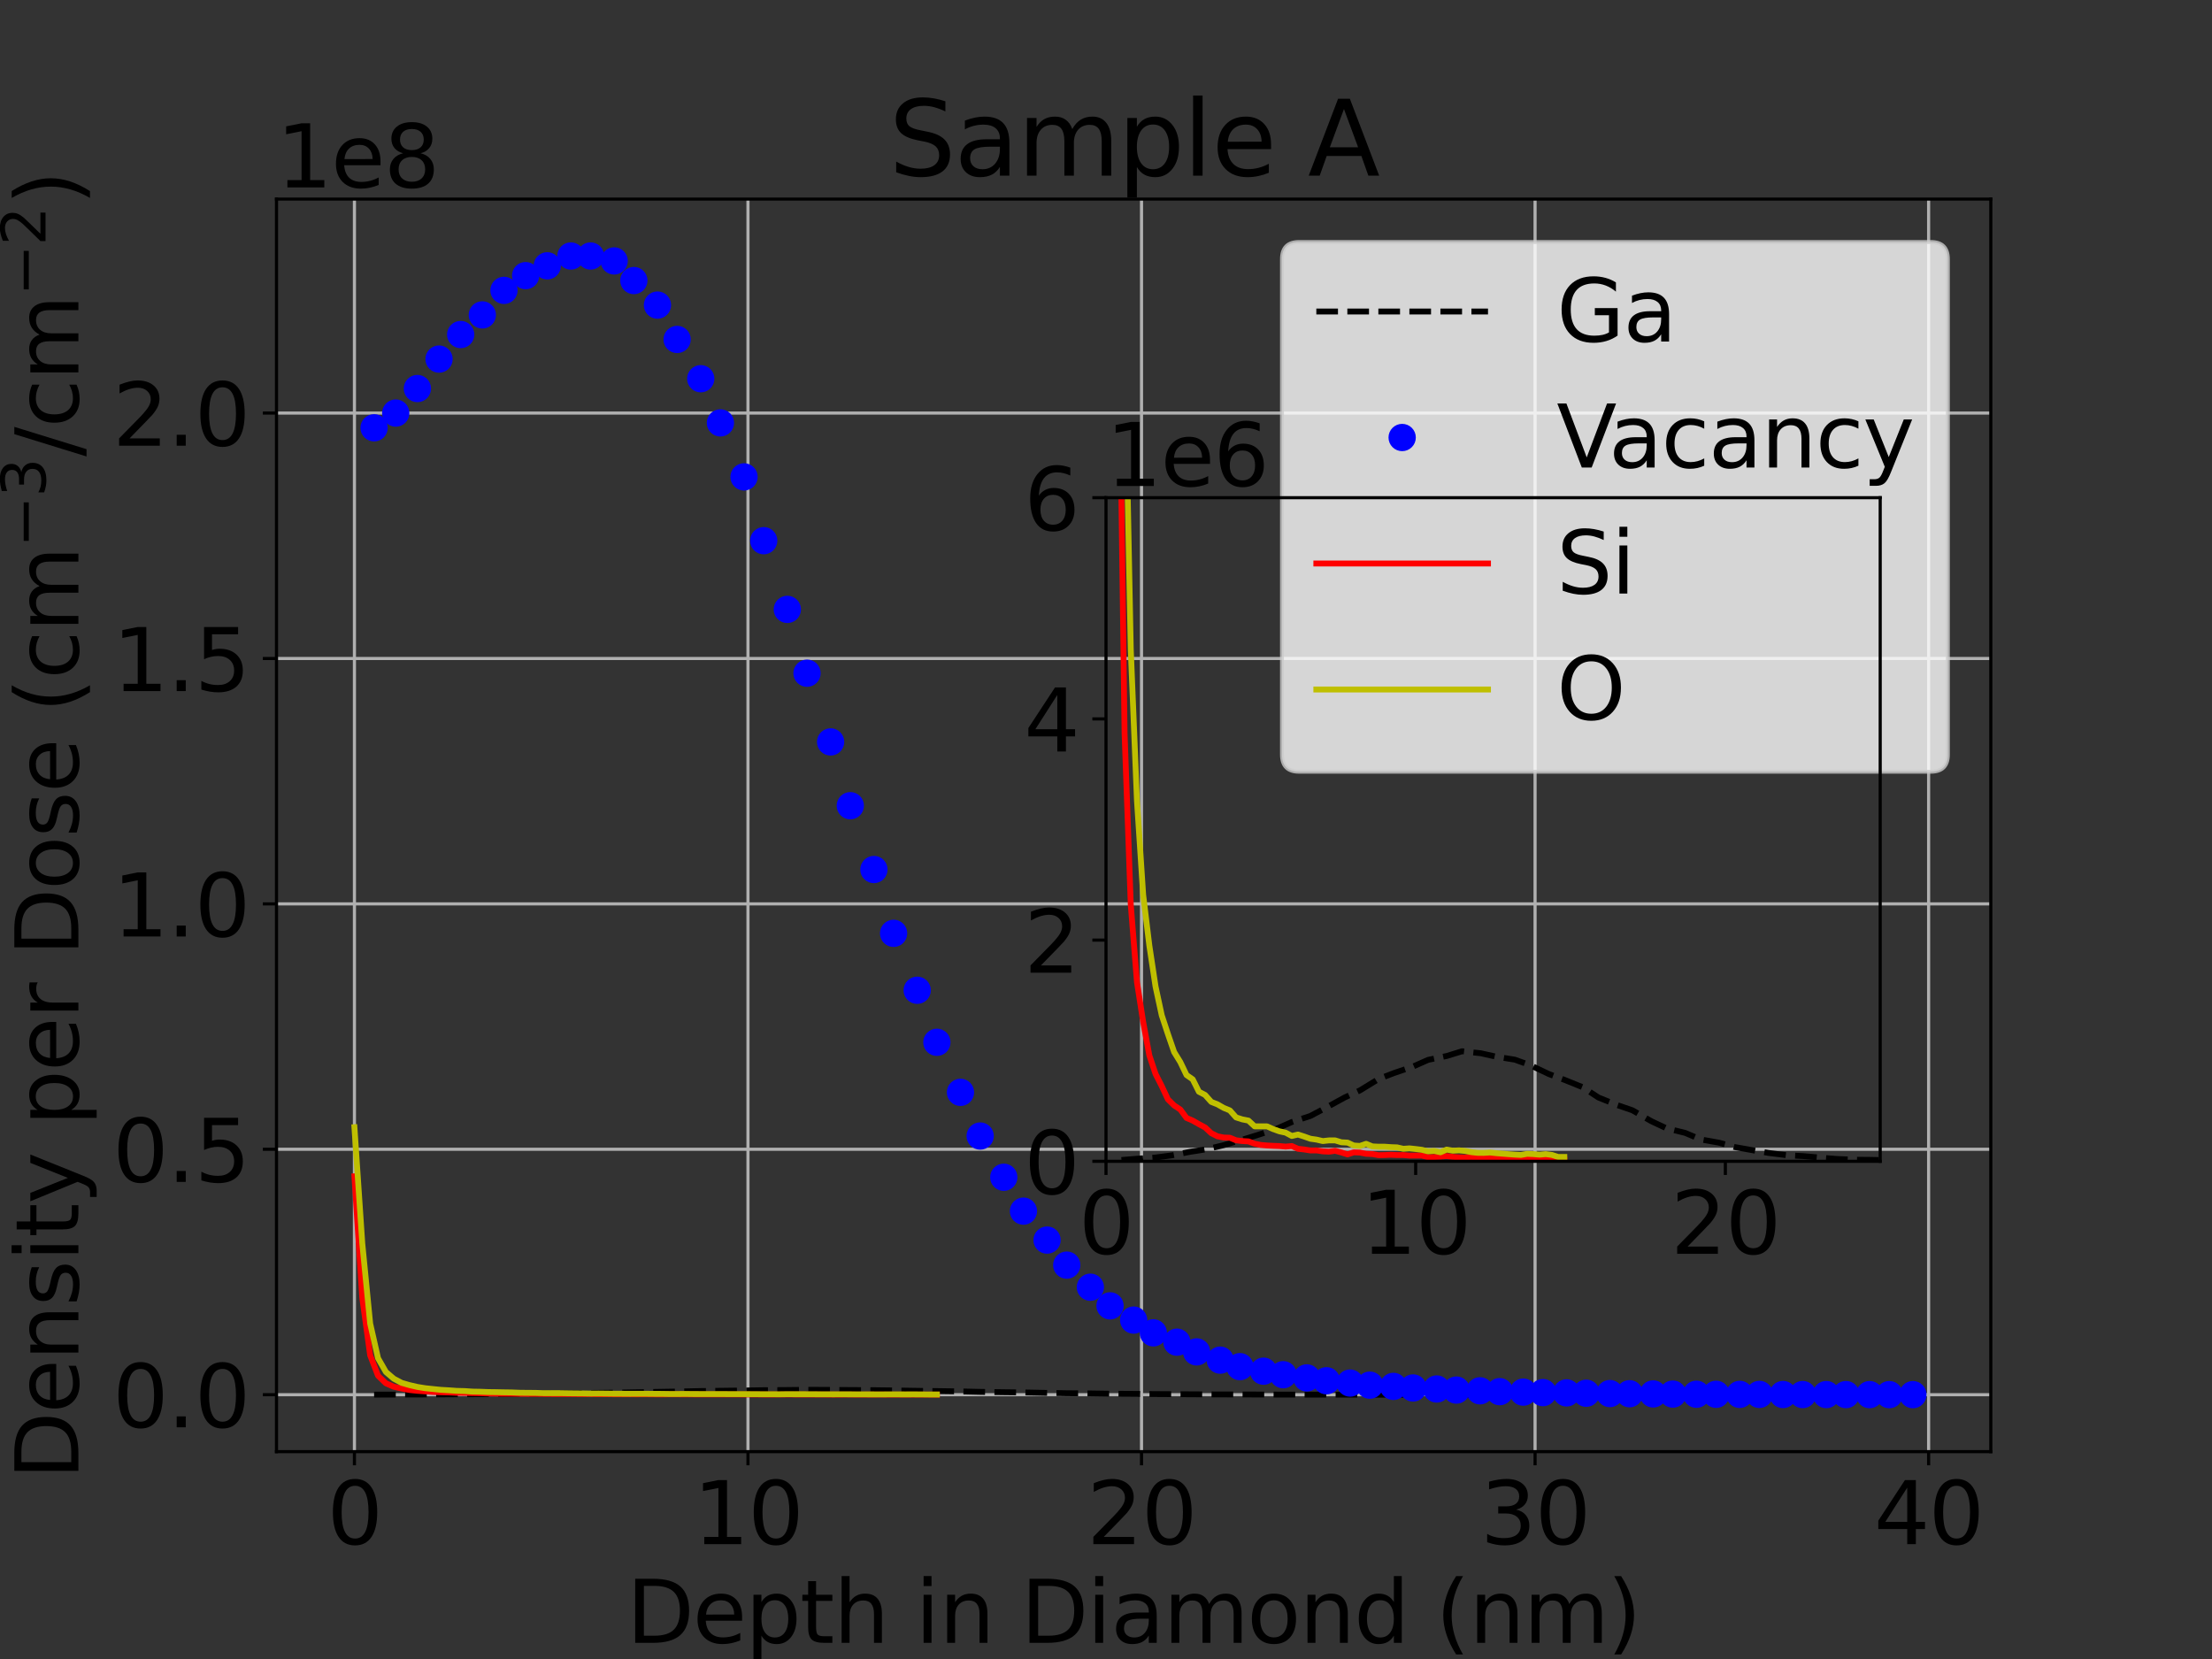<?xml version="1.0" encoding="utf-8" standalone="no"?>
<!DOCTYPE svg PUBLIC "-//W3C//DTD SVG 1.1//EN"
  "http://www.w3.org/Graphics/SVG/1.1/DTD/svg11.dtd">
<svg height="425.197pt" version="1.1" viewBox="0 0 566.929 425.197" width="566.929pt" xmlns="http://www.w3.org/2000/svg" xmlns:xlink="http://www.w3.org/1999/xlink">
 <rect x="0" y="0" width="566.929" height="425.197" fill="#333333" stroke="none"/>
 <defs>
  <style type="text/css">*{stroke-linecap:butt;stroke-linejoin:round;}</style>
 </defs>
 <g id="figure_1">
  <g id="patch_1">
   <path d="M 0 425.197 
L 566.929 425.197 
L 566.929 0 
L 0 0 
z
" style="fill:none;"/>
  </g>
  <g id="axes_1">
   <g id="patch_2">
    <path d="M 70.866 372.047 
L 510.236 372.047 
L 510.236 51.024 
L 70.866 51.024 
z
" style="fill:none;"/>
   </g>
   <g id="matplotlib.axis_1">
    <g id="xtick_1">
     <g id="line2d_1">
      <path clip-path="url(#pc0de8590c9)" d="M 90.838 372.047 
L 90.838 51.024 
" style="fill:none;stroke:#b0b0b0;stroke-linecap:square;stroke-width:0.8;"/>
     </g>
     <g id="line2d_2">
      <defs>
       <path d="M 0 0 
L 0 3.5 
" id="ma781318831" style="stroke:#000000;stroke-width:0.8;"/>
      </defs>
      <g>
       <use style="stroke:#000000;stroke-width:0.8;" x="90.838" xlink:href="#ma781318831" y="372.047"/>
      </g>
     </g>
     <g id="text_1">
      <!-- 0 -->
      <g transform="translate(83.839 395.764)scale(0.22 -0.22)">
       <defs>
        <path d="M 2034 4250 
Q 1547 4250 1301 3770 
Q 1056 3291 1056 2328 
Q 1056 1369 1301 889 
Q 1547 409 2034 409 
Q 2525 409 2770 889 
Q 3016 1369 3016 2328 
Q 3016 3291 2770 3770 
Q 2525 4250 2034 4250 
z
M 2034 4750 
Q 2819 4750 3233 4129 
Q 3647 3509 3647 2328 
Q 3647 1150 3233 529 
Q 2819 -91 2034 -91 
Q 1250 -91 836 529 
Q 422 1150 422 2328 
Q 422 3509 836 4129 
Q 1250 4750 2034 4750 
z
" id="DejaVuSans-30" transform="scale(0.016)"/>
       </defs>
       <use xlink:href="#DejaVuSans-30"/>
      </g>
     </g>
    </g>
    <g id="xtick_2">
     <g id="line2d_3">
      <path clip-path="url(#pc0de8590c9)" d="M 191.703 372.047 
L 191.703 51.024 
" style="fill:none;stroke:#b0b0b0;stroke-linecap:square;stroke-width:0.8;"/>
     </g>
     <g id="line2d_4">
      <g>
       <use style="stroke:#000000;stroke-width:0.8;" x="191.703" xlink:href="#ma781318831" y="372.047"/>
      </g>
     </g>
     <g id="text_2">
      <!-- 10 -->
      <g transform="translate(177.706 395.764)scale(0.22 -0.22)">
       <defs>
        <path d="M 794 531 
L 1825 531 
L 1825 4091 
L 703 3866 
L 703 4441 
L 1819 4666 
L 2450 4666 
L 2450 531 
L 3481 531 
L 3481 0 
L 794 0 
L 794 531 
z
" id="DejaVuSans-31" transform="scale(0.016)"/>
       </defs>
       <use xlink:href="#DejaVuSans-31"/>
       <use x="63.623" xlink:href="#DejaVuSans-30"/>
      </g>
     </g>
    </g>
    <g id="xtick_3">
     <g id="line2d_5">
      <path clip-path="url(#pc0de8590c9)" d="M 292.568 372.047 
L 292.568 51.024 
" style="fill:none;stroke:#b0b0b0;stroke-linecap:square;stroke-width:0.8;"/>
     </g>
     <g id="line2d_6">
      <g>
       <use style="stroke:#000000;stroke-width:0.8;" x="292.568" xlink:href="#ma781318831" y="372.047"/>
      </g>
     </g>
     <g id="text_3">
      <!-- 20 -->
      <g transform="translate(278.571 395.764)scale(0.22 -0.22)">
       <defs>
        <path d="M 1228 531 
L 3431 531 
L 3431 0 
L 469 0 
L 469 531 
Q 828 903 1448 1529 
Q 2069 2156 2228 2338 
Q 2531 2678 2651 2914 
Q 2772 3150 2772 3378 
Q 2772 3750 2511 3984 
Q 2250 4219 1831 4219 
Q 1534 4219 1204 4116 
Q 875 4013 500 3803 
L 500 4441 
Q 881 4594 1212 4672 
Q 1544 4750 1819 4750 
Q 2544 4750 2975 4387 
Q 3406 4025 3406 3419 
Q 3406 3131 3298 2873 
Q 3191 2616 2906 2266 
Q 2828 2175 2409 1742 
Q 1991 1309 1228 531 
z
" id="DejaVuSans-32" transform="scale(0.016)"/>
       </defs>
       <use xlink:href="#DejaVuSans-32"/>
       <use x="63.623" xlink:href="#DejaVuSans-30"/>
      </g>
     </g>
    </g>
    <g id="xtick_4">
     <g id="line2d_7">
      <path clip-path="url(#pc0de8590c9)" d="M 393.434 372.047 
L 393.434 51.024 
" style="fill:none;stroke:#b0b0b0;stroke-linecap:square;stroke-width:0.8;"/>
     </g>
     <g id="line2d_8">
      <g>
       <use style="stroke:#000000;stroke-width:0.8;" x="393.434" xlink:href="#ma781318831" y="372.047"/>
      </g>
     </g>
     <g id="text_4">
      <!-- 30 -->
      <g transform="translate(379.436 395.764)scale(0.22 -0.22)">
       <defs>
        <path d="M 2597 2516 
Q 3050 2419 3304 2112 
Q 3559 1806 3559 1356 
Q 3559 666 3084 287 
Q 2609 -91 1734 -91 
Q 1441 -91 1130 -33 
Q 819 25 488 141 
L 488 750 
Q 750 597 1062 519 
Q 1375 441 1716 441 
Q 2309 441 2620 675 
Q 2931 909 2931 1356 
Q 2931 1769 2642 2001 
Q 2353 2234 1838 2234 
L 1294 2234 
L 1294 2753 
L 1863 2753 
Q 2328 2753 2575 2939 
Q 2822 3125 2822 3475 
Q 2822 3834 2567 4026 
Q 2313 4219 1838 4219 
Q 1578 4219 1281 4162 
Q 984 4106 628 3988 
L 628 4550 
Q 988 4650 1302 4700 
Q 1616 4750 1894 4750 
Q 2613 4750 3031 4423 
Q 3450 4097 3450 3541 
Q 3450 3153 3228 2886 
Q 3006 2619 2597 2516 
z
" id="DejaVuSans-33" transform="scale(0.016)"/>
       </defs>
       <use xlink:href="#DejaVuSans-33"/>
       <use x="63.623" xlink:href="#DejaVuSans-30"/>
      </g>
     </g>
    </g>
    <g id="xtick_5">
     <g id="line2d_9">
      <path clip-path="url(#pc0de8590c9)" d="M 494.299 372.047 
L 494.299 51.024 
" style="fill:none;stroke:#b0b0b0;stroke-linecap:square;stroke-width:0.8;"/>
     </g>
     <g id="line2d_10">
      <g>
       <use style="stroke:#000000;stroke-width:0.8;" x="494.299" xlink:href="#ma781318831" y="372.047"/>
      </g>
     </g>
     <g id="text_5">
      <!-- 40 -->
      <g transform="translate(480.302 395.764)scale(0.22 -0.22)">
       <defs>
        <path d="M 2419 4116 
L 825 1625 
L 2419 1625 
L 2419 4116 
z
M 2253 4666 
L 3047 4666 
L 3047 1625 
L 3713 1625 
L 3713 1100 
L 3047 1100 
L 3047 0 
L 2419 0 
L 2419 1100 
L 313 1100 
L 313 1709 
L 2253 4666 
z
" id="DejaVuSans-34" transform="scale(0.016)"/>
       </defs>
       <use xlink:href="#DejaVuSans-34"/>
       <use x="63.623" xlink:href="#DejaVuSans-30"/>
      </g>
     </g>
    </g>
    <g id="text_6">
     <!-- Depth in Diamond (nm) -->
     <g transform="translate(160.595 421.056)scale(0.22 -0.22)">
      <defs>
       <path d="M 1259 4147 
L 1259 519 
L 2022 519 
Q 2988 519 3436 956 
Q 3884 1394 3884 2338 
Q 3884 3275 3436 3711 
Q 2988 4147 2022 4147 
L 1259 4147 
z
M 628 4666 
L 1925 4666 
Q 3281 4666 3915 4102 
Q 4550 3538 4550 2338 
Q 4550 1131 3912 565 
Q 3275 0 1925 0 
L 628 0 
L 628 4666 
z
" id="DejaVuSans-44" transform="scale(0.016)"/>
       <path d="M 3597 1894 
L 3597 1613 
L 953 1613 
Q 991 1019 1311 708 
Q 1631 397 2203 397 
Q 2534 397 2845 478 
Q 3156 559 3463 722 
L 3463 178 
Q 3153 47 2828 -22 
Q 2503 -91 2169 -91 
Q 1331 -91 842 396 
Q 353 884 353 1716 
Q 353 2575 817 3079 
Q 1281 3584 2069 3584 
Q 2775 3584 3186 3129 
Q 3597 2675 3597 1894 
z
M 3022 2063 
Q 3016 2534 2758 2815 
Q 2500 3097 2075 3097 
Q 1594 3097 1305 2825 
Q 1016 2553 972 2059 
L 3022 2063 
z
" id="DejaVuSans-65" transform="scale(0.016)"/>
       <path d="M 1159 525 
L 1159 -1331 
L 581 -1331 
L 581 3500 
L 1159 3500 
L 1159 2969 
Q 1341 3281 1617 3432 
Q 1894 3584 2278 3584 
Q 2916 3584 3314 3078 
Q 3713 2572 3713 1747 
Q 3713 922 3314 415 
Q 2916 -91 2278 -91 
Q 1894 -91 1617 61 
Q 1341 213 1159 525 
z
M 3116 1747 
Q 3116 2381 2855 2742 
Q 2594 3103 2138 3103 
Q 1681 3103 1420 2742 
Q 1159 2381 1159 1747 
Q 1159 1113 1420 752 
Q 1681 391 2138 391 
Q 2594 391 2855 752 
Q 3116 1113 3116 1747 
z
" id="DejaVuSans-70" transform="scale(0.016)"/>
       <path d="M 1172 4494 
L 1172 3500 
L 2356 3500 
L 2356 3053 
L 1172 3053 
L 1172 1153 
Q 1172 725 1289 603 
Q 1406 481 1766 481 
L 2356 481 
L 2356 0 
L 1766 0 
Q 1100 0 847 248 
Q 594 497 594 1153 
L 594 3053 
L 172 3053 
L 172 3500 
L 594 3500 
L 594 4494 
L 1172 4494 
z
" id="DejaVuSans-74" transform="scale(0.016)"/>
       <path d="M 3513 2113 
L 3513 0 
L 2938 0 
L 2938 2094 
Q 2938 2591 2744 2837 
Q 2550 3084 2163 3084 
Q 1697 3084 1428 2787 
Q 1159 2491 1159 1978 
L 1159 0 
L 581 0 
L 581 4863 
L 1159 4863 
L 1159 2956 
Q 1366 3272 1645 3428 
Q 1925 3584 2291 3584 
Q 2894 3584 3203 3211 
Q 3513 2838 3513 2113 
z
" id="DejaVuSans-68" transform="scale(0.016)"/>
       <path id="DejaVuSans-20" transform="scale(0.016)"/>
       <path d="M 603 3500 
L 1178 3500 
L 1178 0 
L 603 0 
L 603 3500 
z
M 603 4863 
L 1178 4863 
L 1178 4134 
L 603 4134 
L 603 4863 
z
" id="DejaVuSans-69" transform="scale(0.016)"/>
       <path d="M 3513 2113 
L 3513 0 
L 2938 0 
L 2938 2094 
Q 2938 2591 2744 2837 
Q 2550 3084 2163 3084 
Q 1697 3084 1428 2787 
Q 1159 2491 1159 1978 
L 1159 0 
L 581 0 
L 581 3500 
L 1159 3500 
L 1159 2956 
Q 1366 3272 1645 3428 
Q 1925 3584 2291 3584 
Q 2894 3584 3203 3211 
Q 3513 2838 3513 2113 
z
" id="DejaVuSans-6e" transform="scale(0.016)"/>
       <path d="M 2194 1759 
Q 1497 1759 1228 1600 
Q 959 1441 959 1056 
Q 959 750 1161 570 
Q 1363 391 1709 391 
Q 2188 391 2477 730 
Q 2766 1069 2766 1631 
L 2766 1759 
L 2194 1759 
z
M 3341 1997 
L 3341 0 
L 2766 0 
L 2766 531 
Q 2569 213 2275 61 
Q 1981 -91 1556 -91 
Q 1019 -91 701 211 
Q 384 513 384 1019 
Q 384 1609 779 1909 
Q 1175 2209 1959 2209 
L 2766 2209 
L 2766 2266 
Q 2766 2663 2505 2880 
Q 2244 3097 1772 3097 
Q 1472 3097 1187 3025 
Q 903 2953 641 2809 
L 641 3341 
Q 956 3463 1253 3523 
Q 1550 3584 1831 3584 
Q 2591 3584 2966 3190 
Q 3341 2797 3341 1997 
z
" id="DejaVuSans-61" transform="scale(0.016)"/>
       <path d="M 3328 2828 
Q 3544 3216 3844 3400 
Q 4144 3584 4550 3584 
Q 5097 3584 5394 3201 
Q 5691 2819 5691 2113 
L 5691 0 
L 5113 0 
L 5113 2094 
Q 5113 2597 4934 2840 
Q 4756 3084 4391 3084 
Q 3944 3084 3684 2787 
Q 3425 2491 3425 1978 
L 3425 0 
L 2847 0 
L 2847 2094 
Q 2847 2600 2669 2842 
Q 2491 3084 2119 3084 
Q 1678 3084 1418 2786 
Q 1159 2488 1159 1978 
L 1159 0 
L 581 0 
L 581 3500 
L 1159 3500 
L 1159 2956 
Q 1356 3278 1631 3431 
Q 1906 3584 2284 3584 
Q 2666 3584 2933 3390 
Q 3200 3197 3328 2828 
z
" id="DejaVuSans-6d" transform="scale(0.016)"/>
       <path d="M 1959 3097 
Q 1497 3097 1228 2736 
Q 959 2375 959 1747 
Q 959 1119 1226 758 
Q 1494 397 1959 397 
Q 2419 397 2687 759 
Q 2956 1122 2956 1747 
Q 2956 2369 2687 2733 
Q 2419 3097 1959 3097 
z
M 1959 3584 
Q 2709 3584 3137 3096 
Q 3566 2609 3566 1747 
Q 3566 888 3137 398 
Q 2709 -91 1959 -91 
Q 1206 -91 779 398 
Q 353 888 353 1747 
Q 353 2609 779 3096 
Q 1206 3584 1959 3584 
z
" id="DejaVuSans-6f" transform="scale(0.016)"/>
       <path d="M 2906 2969 
L 2906 4863 
L 3481 4863 
L 3481 0 
L 2906 0 
L 2906 525 
Q 2725 213 2448 61 
Q 2172 -91 1784 -91 
Q 1150 -91 751 415 
Q 353 922 353 1747 
Q 353 2572 751 3078 
Q 1150 3584 1784 3584 
Q 2172 3584 2448 3432 
Q 2725 3281 2906 2969 
z
M 947 1747 
Q 947 1113 1208 752 
Q 1469 391 1925 391 
Q 2381 391 2643 752 
Q 2906 1113 2906 1747 
Q 2906 2381 2643 2742 
Q 2381 3103 1925 3103 
Q 1469 3103 1208 2742 
Q 947 2381 947 1747 
z
" id="DejaVuSans-64" transform="scale(0.016)"/>
       <path d="M 1984 4856 
Q 1566 4138 1362 3434 
Q 1159 2731 1159 2009 
Q 1159 1288 1364 580 
Q 1569 -128 1984 -844 
L 1484 -844 
Q 1016 -109 783 600 
Q 550 1309 550 2009 
Q 550 2706 781 3412 
Q 1013 4119 1484 4856 
L 1984 4856 
z
" id="DejaVuSans-28" transform="scale(0.016)"/>
       <path d="M 513 4856 
L 1013 4856 
Q 1481 4119 1714 3412 
Q 1947 2706 1947 2009 
Q 1947 1309 1714 600 
Q 1481 -109 1013 -844 
L 513 -844 
Q 928 -128 1133 580 
Q 1338 1288 1338 2009 
Q 1338 2731 1133 3434 
Q 928 4138 513 4856 
z
" id="DejaVuSans-29" transform="scale(0.016)"/>
      </defs>
      <use xlink:href="#DejaVuSans-44"/>
      <use x="77.002" xlink:href="#DejaVuSans-65"/>
      <use x="138.525" xlink:href="#DejaVuSans-70"/>
      <use x="202.002" xlink:href="#DejaVuSans-74"/>
      <use x="241.211" xlink:href="#DejaVuSans-68"/>
      <use x="304.59" xlink:href="#DejaVuSans-20"/>
      <use x="336.377" xlink:href="#DejaVuSans-69"/>
      <use x="364.16" xlink:href="#DejaVuSans-6e"/>
      <use x="427.539" xlink:href="#DejaVuSans-20"/>
      <use x="459.326" xlink:href="#DejaVuSans-44"/>
      <use x="536.328" xlink:href="#DejaVuSans-69"/>
      <use x="564.111" xlink:href="#DejaVuSans-61"/>
      <use x="625.391" xlink:href="#DejaVuSans-6d"/>
      <use x="722.803" xlink:href="#DejaVuSans-6f"/>
      <use x="783.984" xlink:href="#DejaVuSans-6e"/>
      <use x="847.363" xlink:href="#DejaVuSans-64"/>
      <use x="910.84" xlink:href="#DejaVuSans-20"/>
      <use x="942.627" xlink:href="#DejaVuSans-28"/>
      <use x="981.641" xlink:href="#DejaVuSans-6e"/>
      <use x="1045.02" xlink:href="#DejaVuSans-6d"/>
      <use x="1142.432" xlink:href="#DejaVuSans-29"/>
     </g>
    </g>
   </g>
   <g id="matplotlib.axis_2">
    <g id="ytick_1">
     <g id="line2d_11">
      <path clip-path="url(#pc0de8590c9)" d="M 70.866 357.455 
L 510.236 357.455 
" style="fill:none;stroke:#b0b0b0;stroke-linecap:square;stroke-width:0.8;"/>
     </g>
     <g id="line2d_12">
      <defs>
       <path d="M 0 0 
L -3.5 0 
" id="m3784fb8632" style="stroke:#000000;stroke-width:0.8;"/>
      </defs>
      <g>
       <use style="stroke:#000000;stroke-width:0.8;" x="70.866" xlink:href="#m3784fb8632" y="357.455"/>
      </g>
     </g>
     <g id="text_7">
      <!-- 0.0 -->
      <g transform="translate(28.879 365.814)scale(0.22 -0.22)">
       <defs>
        <path d="M 684 794 
L 1344 794 
L 1344 0 
L 684 0 
L 684 794 
z
" id="DejaVuSans-2e" transform="scale(0.016)"/>
       </defs>
       <use xlink:href="#DejaVuSans-30"/>
       <use x="63.623" xlink:href="#DejaVuSans-2e"/>
       <use x="95.41" xlink:href="#DejaVuSans-30"/>
      </g>
     </g>
    </g>
    <g id="ytick_2">
     <g id="line2d_13">
      <path clip-path="url(#pc0de8590c9)" d="M 70.866 294.559 
L 510.236 294.559 
" style="fill:none;stroke:#b0b0b0;stroke-linecap:square;stroke-width:0.8;"/>
     </g>
     <g id="line2d_14">
      <g>
       <use style="stroke:#000000;stroke-width:0.8;" x="70.866" xlink:href="#m3784fb8632" y="294.559"/>
      </g>
     </g>
     <g id="text_8">
      <!-- 0.5 -->
      <g transform="translate(28.879 302.917)scale(0.22 -0.22)">
       <defs>
        <path d="M 691 4666 
L 3169 4666 
L 3169 4134 
L 1269 4134 
L 1269 2991 
Q 1406 3038 1543 3061 
Q 1681 3084 1819 3084 
Q 2600 3084 3056 2656 
Q 3513 2228 3513 1497 
Q 3513 744 3044 326 
Q 2575 -91 1722 -91 
Q 1428 -91 1123 -41 
Q 819 9 494 109 
L 494 744 
Q 775 591 1075 516 
Q 1375 441 1709 441 
Q 2250 441 2565 725 
Q 2881 1009 2881 1497 
Q 2881 1984 2565 2268 
Q 2250 2553 1709 2553 
Q 1456 2553 1204 2497 
Q 953 2441 691 2322 
L 691 4666 
z
" id="DejaVuSans-35" transform="scale(0.016)"/>
       </defs>
       <use xlink:href="#DejaVuSans-30"/>
       <use x="63.623" xlink:href="#DejaVuSans-2e"/>
       <use x="95.41" xlink:href="#DejaVuSans-35"/>
      </g>
     </g>
    </g>
    <g id="ytick_3">
     <g id="line2d_15">
      <path clip-path="url(#pc0de8590c9)" d="M 70.866 231.662 
L 510.236 231.662 
" style="fill:none;stroke:#b0b0b0;stroke-linecap:square;stroke-width:0.8;"/>
     </g>
     <g id="line2d_16">
      <g>
       <use style="stroke:#000000;stroke-width:0.8;" x="70.866" xlink:href="#m3784fb8632" y="231.662"/>
      </g>
     </g>
     <g id="text_9">
      <!-- 1.0 -->
      <g transform="translate(28.879 240.021)scale(0.22 -0.22)">
       <use xlink:href="#DejaVuSans-31"/>
       <use x="63.623" xlink:href="#DejaVuSans-2e"/>
       <use x="95.41" xlink:href="#DejaVuSans-30"/>
      </g>
     </g>
    </g>
    <g id="ytick_4">
     <g id="line2d_17">
      <path clip-path="url(#pc0de8590c9)" d="M 70.866 168.766 
L 510.236 168.766 
" style="fill:none;stroke:#b0b0b0;stroke-linecap:square;stroke-width:0.8;"/>
     </g>
     <g id="line2d_18">
      <g>
       <use style="stroke:#000000;stroke-width:0.8;" x="70.866" xlink:href="#m3784fb8632" y="168.766"/>
      </g>
     </g>
     <g id="text_10">
      <!-- 1.5 -->
      <g transform="translate(28.879 177.124)scale(0.22 -0.22)">
       <use xlink:href="#DejaVuSans-31"/>
       <use x="63.623" xlink:href="#DejaVuSans-2e"/>
       <use x="95.41" xlink:href="#DejaVuSans-35"/>
      </g>
     </g>
    </g>
    <g id="ytick_5">
     <g id="line2d_19">
      <path clip-path="url(#pc0de8590c9)" d="M 70.866 105.869 
L 510.236 105.869 
" style="fill:none;stroke:#b0b0b0;stroke-linecap:square;stroke-width:0.8;"/>
     </g>
     <g id="line2d_20">
      <g>
       <use style="stroke:#000000;stroke-width:0.8;" x="70.866" xlink:href="#m3784fb8632" y="105.869"/>
      </g>
     </g>
     <g id="text_11">
      <!-- 2.0 -->
      <g transform="translate(28.879 114.228)scale(0.22 -0.22)">
       <use xlink:href="#DejaVuSans-32"/>
       <use x="63.623" xlink:href="#DejaVuSans-2e"/>
       <use x="95.41" xlink:href="#DejaVuSans-30"/>
      </g>
     </g>
    </g>
    <g id="text_12">
     <!-- Density per Dose (cm$^{-3}$/cm$^{-2}$) -->
     <g transform="translate(20.259 379.175)rotate(-90)scale(0.22 -0.22)">
      <defs>
       <path d="M 2834 3397 
L 2834 2853 
Q 2591 2978 2328 3040 
Q 2066 3103 1784 3103 
Q 1356 3103 1142 2972 
Q 928 2841 928 2578 
Q 928 2378 1081 2264 
Q 1234 2150 1697 2047 
L 1894 2003 
Q 2506 1872 2764 1633 
Q 3022 1394 3022 966 
Q 3022 478 2636 193 
Q 2250 -91 1575 -91 
Q 1294 -91 989 -36 
Q 684 19 347 128 
L 347 722 
Q 666 556 975 473 
Q 1284 391 1588 391 
Q 1994 391 2212 530 
Q 2431 669 2431 922 
Q 2431 1156 2273 1281 
Q 2116 1406 1581 1522 
L 1381 1569 
Q 847 1681 609 1914 
Q 372 2147 372 2553 
Q 372 3047 722 3315 
Q 1072 3584 1716 3584 
Q 2034 3584 2315 3537 
Q 2597 3491 2834 3397 
z
" id="DejaVuSans-73" transform="scale(0.016)"/>
       <path d="M 2059 -325 
Q 1816 -950 1584 -1140 
Q 1353 -1331 966 -1331 
L 506 -1331 
L 506 -850 
L 844 -850 
Q 1081 -850 1212 -737 
Q 1344 -625 1503 -206 
L 1606 56 
L 191 3500 
L 800 3500 
L 1894 763 
L 2988 3500 
L 3597 3500 
L 2059 -325 
z
" id="DejaVuSans-79" transform="scale(0.016)"/>
       <path d="M 2631 2963 
Q 2534 3019 2420 3045 
Q 2306 3072 2169 3072 
Q 1681 3072 1420 2755 
Q 1159 2438 1159 1844 
L 1159 0 
L 581 0 
L 581 3500 
L 1159 3500 
L 1159 2956 
Q 1341 3275 1631 3429 
Q 1922 3584 2338 3584 
Q 2397 3584 2469 3576 
Q 2541 3569 2628 3553 
L 2631 2963 
z
" id="DejaVuSans-72" transform="scale(0.016)"/>
       <path d="M 3122 3366 
L 3122 2828 
Q 2878 2963 2633 3030 
Q 2388 3097 2138 3097 
Q 1578 3097 1268 2742 
Q 959 2388 959 1747 
Q 959 1106 1268 751 
Q 1578 397 2138 397 
Q 2388 397 2633 464 
Q 2878 531 3122 666 
L 3122 134 
Q 2881 22 2623 -34 
Q 2366 -91 2075 -91 
Q 1284 -91 818 406 
Q 353 903 353 1747 
Q 353 2603 823 3093 
Q 1294 3584 2113 3584 
Q 2378 3584 2631 3529 
Q 2884 3475 3122 3366 
z
" id="DejaVuSans-63" transform="scale(0.016)"/>
       <path d="M 678 2272 
L 4684 2272 
L 4684 1741 
L 678 1741 
L 678 2272 
z
" id="DejaVuSans-2212" transform="scale(0.016)"/>
       <path d="M 1625 4666 
L 2156 4666 
L 531 -594 
L 0 -594 
L 1625 4666 
z
" id="DejaVuSans-2f" transform="scale(0.016)"/>
      </defs>
      <use transform="translate(0 0.766)" xlink:href="#DejaVuSans-44"/>
      <use transform="translate(77.002 0.766)" xlink:href="#DejaVuSans-65"/>
      <use transform="translate(138.525 0.766)" xlink:href="#DejaVuSans-6e"/>
      <use transform="translate(201.904 0.766)" xlink:href="#DejaVuSans-73"/>
      <use transform="translate(254.004 0.766)" xlink:href="#DejaVuSans-69"/>
      <use transform="translate(281.787 0.766)" xlink:href="#DejaVuSans-74"/>
      <use transform="translate(320.996 0.766)" xlink:href="#DejaVuSans-79"/>
      <use transform="translate(380.176 0.766)" xlink:href="#DejaVuSans-20"/>
      <use transform="translate(411.963 0.766)" xlink:href="#DejaVuSans-70"/>
      <use transform="translate(475.439 0.766)" xlink:href="#DejaVuSans-65"/>
      <use transform="translate(536.963 0.766)" xlink:href="#DejaVuSans-72"/>
      <use transform="translate(578.076 0.766)" xlink:href="#DejaVuSans-20"/>
      <use transform="translate(609.863 0.766)" xlink:href="#DejaVuSans-44"/>
      <use transform="translate(686.865 0.766)" xlink:href="#DejaVuSans-6f"/>
      <use transform="translate(748.047 0.766)" xlink:href="#DejaVuSans-73"/>
      <use transform="translate(800.146 0.766)" xlink:href="#DejaVuSans-65"/>
      <use transform="translate(861.67 0.766)" xlink:href="#DejaVuSans-20"/>
      <use transform="translate(893.457 0.766)" xlink:href="#DejaVuSans-28"/>
      <use transform="translate(932.471 0.766)" xlink:href="#DejaVuSans-63"/>
      <use transform="translate(987.451 0.766)" xlink:href="#DejaVuSans-6d"/>
      <use transform="translate(1085.82 39.047)scale(0.7)" xlink:href="#DejaVuSans-2212"/>
      <use transform="translate(1144.473 39.047)scale(0.7)" xlink:href="#DejaVuSans-33"/>
      <use transform="translate(1191.743 0.766)" xlink:href="#DejaVuSans-2f"/>
      <use transform="translate(1225.435 0.766)" xlink:href="#DejaVuSans-63"/>
      <use transform="translate(1280.415 0.766)" xlink:href="#DejaVuSans-6d"/>
      <use transform="translate(1378.784 39.047)scale(0.7)" xlink:href="#DejaVuSans-2212"/>
      <use transform="translate(1437.437 39.047)scale(0.7)" xlink:href="#DejaVuSans-32"/>
      <use transform="translate(1484.707 0.766)" xlink:href="#DejaVuSans-29"/>
     </g>
    </g>
    <g id="text_13">
     <!-- 1e8 -->
     <g transform="translate(70.866 48.024)scale(0.22 -0.22)">
      <defs>
       <path d="M 2034 2216 
Q 1584 2216 1326 1975 
Q 1069 1734 1069 1313 
Q 1069 891 1326 650 
Q 1584 409 2034 409 
Q 2484 409 2743 651 
Q 3003 894 3003 1313 
Q 3003 1734 2745 1975 
Q 2488 2216 2034 2216 
z
M 1403 2484 
Q 997 2584 770 2862 
Q 544 3141 544 3541 
Q 544 4100 942 4425 
Q 1341 4750 2034 4750 
Q 2731 4750 3128 4425 
Q 3525 4100 3525 3541 
Q 3525 3141 3298 2862 
Q 3072 2584 2669 2484 
Q 3125 2378 3379 2068 
Q 3634 1759 3634 1313 
Q 3634 634 3220 271 
Q 2806 -91 2034 -91 
Q 1263 -91 848 271 
Q 434 634 434 1313 
Q 434 1759 690 2068 
Q 947 2378 1403 2484 
z
M 1172 3481 
Q 1172 3119 1398 2916 
Q 1625 2713 2034 2713 
Q 2441 2713 2670 2916 
Q 2900 3119 2900 3481 
Q 2900 3844 2670 4047 
Q 2441 4250 2034 4250 
Q 1625 4250 1398 4047 
Q 1172 3844 1172 3481 
z
" id="DejaVuSans-38" transform="scale(0.016)"/>
      </defs>
      <use xlink:href="#DejaVuSans-31"/>
      <use x="63.623" xlink:href="#DejaVuSans-65"/>
      <use x="125.146" xlink:href="#DejaVuSans-38"/>
     </g>
    </g>
   </g>
   <g id="line2d_21">
    <path clip-path="url(#pc0de8590c9)" d="M 95.881 357.44 
L 101.428 357.425 
L 106.976 357.412 
L 112.524 357.386 
L 118.071 357.348 
L 123.619 357.318 
L 129.166 357.272 
L 134.714 357.215 
L 140.262 357.156 
L 146.314 357.087 
L 151.357 357.009 
L 157.409 356.94 
L 162.452 356.846 
L 168.504 356.731 
L 173.547 356.649 
L 179.599 356.519 
L 184.642 356.451 
L 190.694 356.38 
L 195.738 356.302 
L 201.79 356.258 
L 206.833 356.204 
L 212.885 356.226 
L 217.928 356.265 
L 223.98 356.299 
L 229.023 356.362 
L 235.075 356.463 
L 240.118 356.528 
L 246.17 356.614 
L 251.214 356.729 
L 257.266 356.815 
L 262.309 356.875 
L 268.361 356.997 
L 273.404 357.08 
L 279.456 357.132 
L 284.499 357.206 
L 290.551 357.244 
L 295.594 357.293 
L 301.646 357.331 
L 306.69 357.361 
L 312.742 357.387 
L 317.785 357.396 
L 323.837 357.415 
L 328.88 357.429 
L 334.932 357.437 
L 339.975 357.439 
L 346.027 357.444 
L 351.07 357.451 
L 357.122 357.452 
L 362.166 357.453 
L 368.218 357.453 
L 373.261 357.455 
L 379.313 357.454 
L 384.356 357.455 
L 390.408 357.455 
L 395.451 357.455 
L 401.503 357.455 
L 406.546 357.455 
L 412.598 357.455 
L 417.642 357.455 
L 423.694 357.455 
L 428.737 357.455 
L 434.789 357.455 
L 439.832 357.455 
L 445.884 357.455 
L 450.927 357.455 
L 456.979 357.455 
L 462.023 357.455 
L 468.074 357.455 
L 473.118 357.455 
L 479.17 357.455 
L 484.213 357.455 
L 490.265 357.455 
" style="fill:none;stroke:#000000;stroke-dasharray:5.55,2.4;stroke-dashoffset:0;stroke-width:1.5;"/>
   </g>
   <g id="line2d_22">
    <defs>
     <path d="M 0 3 
C 0.796 3 1.559 2.684 2.121 2.121 
C 2.684 1.559 3 0.796 3 0 
C 3 -0.796 2.684 -1.559 2.121 -2.121 
C 1.559 -2.684 0.796 -3 0 -3 
C -0.796 -3 -1.559 -2.684 -2.121 -2.121 
C -2.684 -1.559 -3 -0.796 -3 0 
C -3 0.796 -2.684 1.559 -2.121 2.121 
C -1.559 2.684 -0.796 3 0 3 
z
" id="m3323efd3c8" style="stroke:#0000ff;"/>
    </defs>
    <g clip-path="url(#pc0de8590c9)">
     <use style="fill:#0000ff;stroke:#0000ff;" x="95.881" xlink:href="#m3323efd3c8" y="109.643"/>
     <use style="fill:#0000ff;stroke:#0000ff;" x="101.428" xlink:href="#m3323efd3c8" y="105.869"/>
     <use style="fill:#0000ff;stroke:#0000ff;" x="106.976" xlink:href="#m3323efd3c8" y="99.58"/>
     <use style="fill:#0000ff;stroke:#0000ff;" x="112.524" xlink:href="#m3323efd3c8" y="92.032"/>
     <use style="fill:#0000ff;stroke:#0000ff;" x="118.071" xlink:href="#m3323efd3c8" y="85.742"/>
     <use style="fill:#0000ff;stroke:#0000ff;" x="123.619" xlink:href="#m3323efd3c8" y="80.711"/>
     <use style="fill:#0000ff;stroke:#0000ff;" x="129.166" xlink:href="#m3323efd3c8" y="74.421"/>
     <use style="fill:#0000ff;stroke:#0000ff;" x="134.714" xlink:href="#m3323efd3c8" y="70.647"/>
     <use style="fill:#0000ff;stroke:#0000ff;" x="140.262" xlink:href="#m3323efd3c8" y="68.131"/>
     <use style="fill:#0000ff;stroke:#0000ff;" x="146.314" xlink:href="#m3323efd3c8" y="65.616"/>
     <use style="fill:#0000ff;stroke:#0000ff;" x="151.357" xlink:href="#m3323efd3c8" y="65.616"/>
     <use style="fill:#0000ff;stroke:#0000ff;" x="157.409" xlink:href="#m3323efd3c8" y="66.874"/>
     <use style="fill:#0000ff;stroke:#0000ff;" x="162.452" xlink:href="#m3323efd3c8" y="71.905"/>
     <use style="fill:#0000ff;stroke:#0000ff;" x="168.504" xlink:href="#m3323efd3c8" y="78.195"/>
     <use style="fill:#0000ff;stroke:#0000ff;" x="173.547" xlink:href="#m3323efd3c8" y="87"/>
     <use style="fill:#0000ff;stroke:#0000ff;" x="179.599" xlink:href="#m3323efd3c8" y="97.064"/>
     <use style="fill:#0000ff;stroke:#0000ff;" x="184.642" xlink:href="#m3323efd3c8" y="108.385"/>
     <use style="fill:#0000ff;stroke:#0000ff;" x="190.694" xlink:href="#m3323efd3c8" y="122.222"/>
     <use style="fill:#0000ff;stroke:#0000ff;" x="195.738" xlink:href="#m3323efd3c8" y="138.576"/>
     <use style="fill:#0000ff;stroke:#0000ff;" x="201.79" xlink:href="#m3323efd3c8" y="156.187"/>
     <use style="fill:#0000ff;stroke:#0000ff;" x="206.833" xlink:href="#m3323efd3c8" y="172.54"/>
     <use style="fill:#0000ff;stroke:#0000ff;" x="212.885" xlink:href="#m3323efd3c8" y="190.151"/>
     <use style="fill:#0000ff;stroke:#0000ff;" x="217.928" xlink:href="#m3323efd3c8" y="206.504"/>
     <use style="fill:#0000ff;stroke:#0000ff;" x="223.98" xlink:href="#m3323efd3c8" y="222.857"/>
     <use style="fill:#0000ff;stroke:#0000ff;" x="229.023" xlink:href="#m3323efd3c8" y="239.21"/>
     <use style="fill:#0000ff;stroke:#0000ff;" x="235.075" xlink:href="#m3323efd3c8" y="253.802"/>
     <use style="fill:#0000ff;stroke:#0000ff;" x="240.118" xlink:href="#m3323efd3c8" y="267.136"/>
     <use style="fill:#0000ff;stroke:#0000ff;" x="246.17" xlink:href="#m3323efd3c8" y="279.967"/>
     <use style="fill:#0000ff;stroke:#0000ff;" x="251.214" xlink:href="#m3323efd3c8" y="291.162"/>
     <use style="fill:#0000ff;stroke:#0000ff;" x="257.266" xlink:href="#m3323efd3c8" y="301.729"/>
     <use style="fill:#0000ff;stroke:#0000ff;" x="262.309" xlink:href="#m3323efd3c8" y="310.409"/>
     <use style="fill:#0000ff;stroke:#0000ff;" x="268.361" xlink:href="#m3323efd3c8" y="317.83"/>
     <use style="fill:#0000ff;stroke:#0000ff;" x="273.404" xlink:href="#m3323efd3c8" y="324.246"/>
     <use style="fill:#0000ff;stroke:#0000ff;" x="279.456" xlink:href="#m3323efd3c8" y="329.907"/>
     <use style="fill:#0000ff;stroke:#0000ff;" x="284.499" xlink:href="#m3323efd3c8" y="334.687"/>
     <use style="fill:#0000ff;stroke:#0000ff;" x="290.551" xlink:href="#m3323efd3c8" y="338.335"/>
     <use style="fill:#0000ff;stroke:#0000ff;" x="295.594" xlink:href="#m3323efd3c8" y="341.605"/>
     <use style="fill:#0000ff;stroke:#0000ff;" x="301.646" xlink:href="#m3323efd3c8" y="343.995"/>
     <use style="fill:#0000ff;stroke:#0000ff;" x="306.69" xlink:href="#m3323efd3c8" y="346.486"/>
     <use style="fill:#0000ff;stroke:#0000ff;" x="312.742" xlink:href="#m3323efd3c8" y="348.599"/>
     <use style="fill:#0000ff;stroke:#0000ff;" x="317.785" xlink:href="#m3323efd3c8" y="350.272"/>
     <use style="fill:#0000ff;stroke:#0000ff;" x="323.837" xlink:href="#m3323efd3c8" y="351.43"/>
     <use style="fill:#0000ff;stroke:#0000ff;" x="328.88" xlink:href="#m3323efd3c8" y="352.335"/>
     <use style="fill:#0000ff;stroke:#0000ff;" x="334.932" xlink:href="#m3323efd3c8" y="353.153"/>
     <use style="fill:#0000ff;stroke:#0000ff;" x="339.975" xlink:href="#m3323efd3c8" y="353.883"/>
     <use style="fill:#0000ff;stroke:#0000ff;" x="346.027" xlink:href="#m3323efd3c8" y="354.474"/>
     <use style="fill:#0000ff;stroke:#0000ff;" x="351.07" xlink:href="#m3323efd3c8" y="355.015"/>
     <use style="fill:#0000ff;stroke:#0000ff;" x="357.122" xlink:href="#m3323efd3c8" y="355.329"/>
     <use style="fill:#0000ff;stroke:#0000ff;" x="362.166" xlink:href="#m3323efd3c8" y="355.732"/>
     <use style="fill:#0000ff;stroke:#0000ff;" x="368.218" xlink:href="#m3323efd3c8" y="355.996"/>
     <use style="fill:#0000ff;stroke:#0000ff;" x="373.261" xlink:href="#m3323efd3c8" y="356.273"/>
     <use style="fill:#0000ff;stroke:#0000ff;" x="379.313" xlink:href="#m3323efd3c8" y="356.461"/>
     <use style="fill:#0000ff;stroke:#0000ff;" x="384.356" xlink:href="#m3323efd3c8" y="356.673"/>
     <use style="fill:#0000ff;stroke:#0000ff;" x="390.408" xlink:href="#m3323efd3c8" y="356.8"/>
     <use style="fill:#0000ff;stroke:#0000ff;" x="395.451" xlink:href="#m3323efd3c8" y="356.923"/>
     <use style="fill:#0000ff;stroke:#0000ff;" x="401.503" xlink:href="#m3323efd3c8" y="356.996"/>
     <use style="fill:#0000ff;stroke:#0000ff;" x="406.546" xlink:href="#m3323efd3c8" y="357.082"/>
     <use style="fill:#0000ff;stroke:#0000ff;" x="412.598" xlink:href="#m3323efd3c8" y="357.166"/>
     <use style="fill:#0000ff;stroke:#0000ff;" x="417.642" xlink:href="#m3323efd3c8" y="357.206"/>
     <use style="fill:#0000ff;stroke:#0000ff;" x="423.694" xlink:href="#m3323efd3c8" y="357.259"/>
     <use style="fill:#0000ff;stroke:#0000ff;" x="428.737" xlink:href="#m3323efd3c8" y="357.299"/>
     <use style="fill:#0000ff;stroke:#0000ff;" x="434.789" xlink:href="#m3323efd3c8" y="357.337"/>
     <use style="fill:#0000ff;stroke:#0000ff;" x="439.832" xlink:href="#m3323efd3c8" y="357.353"/>
     <use style="fill:#0000ff;stroke:#0000ff;" x="445.884" xlink:href="#m3323efd3c8" y="357.376"/>
     <use style="fill:#0000ff;stroke:#0000ff;" x="450.927" xlink:href="#m3323efd3c8" y="357.383"/>
     <use style="fill:#0000ff;stroke:#0000ff;" x="456.979" xlink:href="#m3323efd3c8" y="357.411"/>
     <use style="fill:#0000ff;stroke:#0000ff;" x="462.023" xlink:href="#m3323efd3c8" y="357.421"/>
     <use style="fill:#0000ff;stroke:#0000ff;" x="468.074" xlink:href="#m3323efd3c8" y="357.424"/>
     <use style="fill:#0000ff;stroke:#0000ff;" x="473.118" xlink:href="#m3323efd3c8" y="357.428"/>
     <use style="fill:#0000ff;stroke:#0000ff;" x="479.17" xlink:href="#m3323efd3c8" y="357.437"/>
     <use style="fill:#0000ff;stroke:#0000ff;" x="484.213" xlink:href="#m3323efd3c8" y="357.44"/>
     <use style="fill:#0000ff;stroke:#0000ff;" x="490.265" xlink:href="#m3323efd3c8" y="357.443"/>
    </g>
   </g>
   <g id="line2d_23">
    <path clip-path="url(#pc0de8590c9)" d="M 90.838 301.477 
L 92.855 332.674 
L 94.872 347.354 
L 96.889 352.587 
L 98.907 354.537 
L 100.924 355.417 
L 102.941 355.87 
L 104.959 356.251 
L 106.976 356.461 
L 108.993 356.6 
L 111.011 356.751 
L 113.028 356.82 
L 115.045 356.867 
L 117.063 356.962 
L 119.08 356.992 
L 121.097 357.033 
L 123.114 357.07 
L 125.132 357.136 
L 127.149 357.171 
L 129.166 357.185 
L 131.184 357.187 
L 133.201 357.216 
L 135.218 357.225 
L 137.236 357.229 
L 139.253 357.255 
L 141.27 357.269 
L 143.288 357.275 
L 145.305 357.279 
L 147.322 357.282 
L 149.339 357.288 
L 151.357 357.282 
L 153.374 357.313 
L 155.391 357.321 
L 157.409 357.332 
L 159.426 357.331 
L 161.443 357.342 
L 163.461 357.346 
L 165.478 357.336 
L 167.495 357.355 
L 169.513 357.377 
L 171.53 357.353 
L 173.547 357.356 
L 175.565 357.37 
L 177.582 357.373 
L 179.599 357.385 
L 181.616 357.384 
L 183.634 357.381 
L 185.651 357.384 
L 187.668 357.384 
L 189.686 357.39 
L 191.703 357.39 
L 193.72 357.39 
L 195.738 357.409 
L 197.755 357.407 
L 199.772 357.403 
L 201.79 357.396 
L 203.807 357.405 
L 205.824 357.411 
L 207.841 357.412 
L 209.859 357.405 
L 211.876 357.42 
L 213.893 357.424 
L 215.911 357.421 
L 217.928 357.413 
L 219.945 357.43 
L 221.963 357.423 
L 223.98 357.421 
L 225.997 357.419 
L 228.015 357.431 
L 230.032 357.43 
L 232.049 357.424 
L 234.067 357.431 
L 236.084 357.435 
L 238.101 357.433 
L 240.118 357.436 
" style="fill:none;stroke:#ff0000;stroke-linecap:square;stroke-width:1.5;"/>
   </g>
   <g id="line2d_24">
    <path clip-path="url(#pc0de8590c9)" d="M 90.838 288.898 
L 92.855 318.711 
L 94.872 339.215 
L 96.889 348.109 
L 98.907 351.631 
L 100.924 353.354 
L 102.941 354.424 
L 104.959 355.002 
L 106.976 355.468 
L 108.993 355.795 
L 111.011 356.009 
L 113.028 356.212 
L 115.045 356.327 
L 117.063 356.474 
L 119.08 356.523 
L 121.097 356.664 
L 123.114 356.701 
L 125.132 356.78 
L 127.149 356.807 
L 129.166 356.848 
L 131.184 356.877 
L 133.201 356.956 
L 135.218 356.979 
L 137.236 356.992 
L 139.253 357.058 
L 141.27 357.058 
L 143.288 357.058 
L 145.305 357.089 
L 147.322 357.114 
L 149.339 357.129 
L 151.357 357.167 
L 153.374 357.151 
L 155.391 357.173 
L 157.409 357.199 
L 159.426 357.209 
L 161.443 357.225 
L 163.461 357.218 
L 165.478 357.218 
L 167.495 357.239 
L 169.513 357.243 
L 171.53 357.275 
L 173.547 357.28 
L 175.565 357.257 
L 177.582 357.285 
L 179.599 357.289 
L 181.616 357.289 
L 183.634 357.294 
L 185.651 357.297 
L 187.668 357.313 
L 189.686 357.308 
L 191.703 357.316 
L 193.72 357.324 
L 195.738 357.342 
L 197.755 357.337 
L 199.772 357.353 
L 201.79 357.322 
L 203.807 357.334 
L 205.824 357.331 
L 207.841 357.338 
L 209.859 357.351 
L 211.876 357.359 
L 213.893 357.36 
L 215.911 357.355 
L 217.928 357.363 
L 219.945 357.368 
L 221.963 357.374 
L 223.98 357.379 
L 225.997 357.383 
L 228.015 357.37 
L 230.032 357.373 
L 232.049 357.38 
L 234.067 357.373 
L 236.084 357.383 
L 238.101 357.406 
L 240.118 357.406 
" style="fill:none;stroke:#bfbf00;stroke-linecap:square;stroke-width:1.5;"/>
   </g>
   <g id="patch_3">
    <path d="M 70.866 372.047 
L 70.866 51.024 
" style="fill:none;stroke:#000000;stroke-linecap:square;stroke-linejoin:miter;stroke-width:0.8;"/>
   </g>
   <g id="patch_4">
    <path d="M 510.236 372.047 
L 510.236 51.024 
" style="fill:none;stroke:#000000;stroke-linecap:square;stroke-linejoin:miter;stroke-width:0.8;"/>
   </g>
   <g id="patch_5">
    <path d="M 70.866 372.047 
L 510.236 372.047 
" style="fill:none;stroke:#000000;stroke-linecap:square;stroke-linejoin:miter;stroke-width:0.8;"/>
   </g>
   <g id="patch_6">
    <path d="M 70.866 51.024 
L 510.236 51.024 
" style="fill:none;stroke:#000000;stroke-linecap:square;stroke-linejoin:miter;stroke-width:0.8;"/>
   </g>
   <g id="text_14">
    <!-- Sample A -->
    <g transform="translate(227.831 45.024)scale(0.264 -0.264)">
     <defs>
      <path d="M 3425 4513 
L 3425 3897 
Q 3066 4069 2747 4153 
Q 2428 4238 2131 4238 
Q 1616 4238 1336 4038 
Q 1056 3838 1056 3469 
Q 1056 3159 1242 3001 
Q 1428 2844 1947 2747 
L 2328 2669 
Q 3034 2534 3370 2195 
Q 3706 1856 3706 1288 
Q 3706 609 3251 259 
Q 2797 -91 1919 -91 
Q 1588 -91 1214 -16 
Q 841 59 441 206 
L 441 856 
Q 825 641 1194 531 
Q 1563 422 1919 422 
Q 2459 422 2753 634 
Q 3047 847 3047 1241 
Q 3047 1584 2836 1778 
Q 2625 1972 2144 2069 
L 1759 2144 
Q 1053 2284 737 2584 
Q 422 2884 422 3419 
Q 422 4038 858 4394 
Q 1294 4750 2059 4750 
Q 2388 4750 2728 4690 
Q 3069 4631 3425 4513 
z
" id="DejaVuSans-53" transform="scale(0.016)"/>
      <path d="M 603 4863 
L 1178 4863 
L 1178 0 
L 603 0 
L 603 4863 
z
" id="DejaVuSans-6c" transform="scale(0.016)"/>
      <path d="M 2188 4044 
L 1331 1722 
L 3047 1722 
L 2188 4044 
z
M 1831 4666 
L 2547 4666 
L 4325 0 
L 3669 0 
L 3244 1197 
L 1141 1197 
L 716 0 
L 50 0 
L 1831 4666 
z
" id="DejaVuSans-41" transform="scale(0.016)"/>
     </defs>
     <use xlink:href="#DejaVuSans-53"/>
     <use x="63.477" xlink:href="#DejaVuSans-61"/>
     <use x="124.756" xlink:href="#DejaVuSans-6d"/>
     <use x="222.168" xlink:href="#DejaVuSans-70"/>
     <use x="285.645" xlink:href="#DejaVuSans-6c"/>
     <use x="313.428" xlink:href="#DejaVuSans-65"/>
     <use x="374.951" xlink:href="#DejaVuSans-20"/>
     <use x="406.738" xlink:href="#DejaVuSans-41"/>
    </g>
   </g>
   <g id="legend_1">
    <g id="patch_7">
     <path d="M 332.971 197.791 
L 494.836 197.791 
Q 499.236 197.791 499.236 193.391 
L 499.236 66.424 
Q 499.236 62.024 494.836 62.024 
L 332.971 62.024 
Q 328.571 62.024 328.571 66.424 
L 328.571 193.391 
Q 328.571 197.791 332.971 197.791 
z
" style="fill:#ffffff;opacity:0.8;stroke:#cccccc;stroke-linejoin:miter;"/>
    </g>
    <g id="line2d_25">
     <path d="M 337.371 79.84 
L 381.371 79.84 
" style="fill:none;stroke:#000000;stroke-dasharray:5.55,2.4;stroke-dashoffset:0;stroke-width:1.5;"/>
    </g>
    <g id="line2d_26"/>
    <g id="text_15">
     <!-- Ga -->
     <g transform="translate(398.971 87.54)scale(0.22 -0.22)">
      <defs>
       <path d="M 3809 666 
L 3809 1919 
L 2778 1919 
L 2778 2438 
L 4434 2438 
L 4434 434 
Q 4069 175 3628 42 
Q 3188 -91 2688 -91 
Q 1594 -91 976 548 
Q 359 1188 359 2328 
Q 359 3472 976 4111 
Q 1594 4750 2688 4750 
Q 3144 4750 3555 4637 
Q 3966 4525 4313 4306 
L 4313 3634 
Q 3963 3931 3569 4081 
Q 3175 4231 2741 4231 
Q 1884 4231 1454 3753 
Q 1025 3275 1025 2328 
Q 1025 1384 1454 906 
Q 1884 428 2741 428 
Q 3075 428 3337 486 
Q 3600 544 3809 666 
z
" id="DejaVuSans-47" transform="scale(0.016)"/>
      </defs>
      <use xlink:href="#DejaVuSans-47"/>
      <use x="77.49" xlink:href="#DejaVuSans-61"/>
     </g>
    </g>
    <g id="line2d_27"/>
    <g id="line2d_28">
     <g>
      <use style="fill:#0000ff;stroke:#0000ff;" x="359.371" xlink:href="#m3323efd3c8" y="112.132"/>
     </g>
    </g>
    <g id="text_16">
     <!-- Vacancy -->
     <g transform="translate(398.971 119.832)scale(0.22 -0.22)">
      <defs>
       <path d="M 1831 0 
L 50 4666 
L 709 4666 
L 2188 738 
L 3669 4666 
L 4325 4666 
L 2547 0 
L 1831 0 
z
" id="DejaVuSans-56" transform="scale(0.016)"/>
      </defs>
      <use xlink:href="#DejaVuSans-56"/>
      <use x="60.658" xlink:href="#DejaVuSans-61"/>
      <use x="121.938" xlink:href="#DejaVuSans-63"/>
      <use x="176.918" xlink:href="#DejaVuSans-61"/>
      <use x="238.197" xlink:href="#DejaVuSans-6e"/>
      <use x="301.576" xlink:href="#DejaVuSans-63"/>
      <use x="356.557" xlink:href="#DejaVuSans-79"/>
     </g>
    </g>
    <g id="line2d_29">
     <path d="M 337.371 144.424 
L 381.371 144.424 
" style="fill:none;stroke:#ff0000;stroke-linecap:square;stroke-width:1.5;"/>
    </g>
    <g id="line2d_30"/>
    <g id="text_17">
     <!-- Si -->
     <g transform="translate(398.971 152.124)scale(0.22 -0.22)">
      <use xlink:href="#DejaVuSans-53"/>
      <use x="63.477" xlink:href="#DejaVuSans-69"/>
     </g>
    </g>
    <g id="line2d_31">
     <path d="M 337.371 176.716 
L 381.371 176.716 
" style="fill:none;stroke:#bfbf00;stroke-linecap:square;stroke-width:1.5;"/>
    </g>
    <g id="line2d_32"/>
    <g id="text_18">
     <!-- O -->
     <g transform="translate(398.971 184.416)scale(0.22 -0.22)">
      <defs>
       <path d="M 2522 4238 
Q 1834 4238 1429 3725 
Q 1025 3213 1025 2328 
Q 1025 1447 1429 934 
Q 1834 422 2522 422 
Q 3209 422 3611 934 
Q 4013 1447 4013 2328 
Q 4013 3213 3611 3725 
Q 3209 4238 2522 4238 
z
M 2522 4750 
Q 3503 4750 4090 4092 
Q 4678 3434 4678 2328 
Q 4678 1225 4090 567 
Q 3503 -91 2522 -91 
Q 1538 -91 948 565 
Q 359 1222 359 2328 
Q 359 3434 948 4092 
Q 1538 4750 2522 4750 
z
" id="DejaVuSans-4f" transform="scale(0.016)"/>
      </defs>
      <use xlink:href="#DejaVuSans-4f"/>
     </g>
    </g>
   </g>
  </g>
  <g id="axes_2">
   <g id="patch_8">
    <path d="M 283.465 297.638 
L 481.89 297.638 
L 481.89 127.559 
L 283.465 127.559 
z
" style="fill:none;"/>
   </g>
   <g id="matplotlib.axis_3">
    <g id="xtick_6">
     <g id="line2d_33">
      <g>
       <use style="stroke:#000000;stroke-width:0.8;" x="283.465" xlink:href="#ma781318831" y="297.638"/>
      </g>
     </g>
     <g id="text_19">
      <!-- 0 -->
      <g transform="translate(276.466 321.354)scale(0.22 -0.22)">
       <use xlink:href="#DejaVuSans-30"/>
      </g>
     </g>
    </g>
    <g id="xtick_7">
     <g id="line2d_34">
      <g>
       <use style="stroke:#000000;stroke-width:0.8;" x="362.835" xlink:href="#ma781318831" y="297.638"/>
      </g>
     </g>
     <g id="text_20">
      <!-- 10 -->
      <g transform="translate(348.837 321.354)scale(0.22 -0.22)">
       <use xlink:href="#DejaVuSans-31"/>
       <use x="63.623" xlink:href="#DejaVuSans-30"/>
      </g>
     </g>
    </g>
    <g id="xtick_8">
     <g id="line2d_35">
      <g>
       <use style="stroke:#000000;stroke-width:0.8;" x="442.205" xlink:href="#ma781318831" y="297.638"/>
      </g>
     </g>
     <g id="text_21">
      <!-- 20 -->
      <g transform="translate(428.207 321.354)scale(0.22 -0.22)">
       <use xlink:href="#DejaVuSans-32"/>
       <use x="63.623" xlink:href="#DejaVuSans-30"/>
      </g>
     </g>
    </g>
   </g>
   <g id="matplotlib.axis_4">
    <g id="ytick_6">
     <g id="line2d_36">
      <g>
       <use style="stroke:#000000;stroke-width:0.8;" x="283.465" xlink:href="#m3784fb8632" y="297.638"/>
      </g>
     </g>
     <g id="text_22">
      <!-- 0 -->
      <g transform="translate(262.467 305.996)scale(0.22 -0.22)">
       <use xlink:href="#DejaVuSans-30"/>
      </g>
     </g>
    </g>
    <g id="ytick_7">
     <g id="line2d_37">
      <g>
       <use style="stroke:#000000;stroke-width:0.8;" x="283.465" xlink:href="#m3784fb8632" y="240.945"/>
      </g>
     </g>
     <g id="text_23">
      <!-- 2 -->
      <g transform="translate(262.467 249.303)scale(0.22 -0.22)">
       <use xlink:href="#DejaVuSans-32"/>
      </g>
     </g>
    </g>
    <g id="ytick_8">
     <g id="line2d_38">
      <g>
       <use style="stroke:#000000;stroke-width:0.8;" x="283.465" xlink:href="#m3784fb8632" y="184.252"/>
      </g>
     </g>
     <g id="text_24">
      <!-- 4 -->
      <g transform="translate(262.467 192.61)scale(0.22 -0.22)">
       <use xlink:href="#DejaVuSans-34"/>
      </g>
     </g>
    </g>
    <g id="ytick_9">
     <g id="line2d_39">
      <g>
       <use style="stroke:#000000;stroke-width:0.8;" x="283.465" xlink:href="#m3784fb8632" y="127.559"/>
      </g>
     </g>
     <g id="text_25">
      <!-- 6 -->
      <g transform="translate(262.467 135.917)scale(0.22 -0.22)">
       <defs>
        <path d="M 2113 2584 
Q 1688 2584 1439 2293 
Q 1191 2003 1191 1497 
Q 1191 994 1439 701 
Q 1688 409 2113 409 
Q 2538 409 2786 701 
Q 3034 994 3034 1497 
Q 3034 2003 2786 2293 
Q 2538 2584 2113 2584 
z
M 3366 4563 
L 3366 3988 
Q 3128 4100 2886 4159 
Q 2644 4219 2406 4219 
Q 1781 4219 1451 3797 
Q 1122 3375 1075 2522 
Q 1259 2794 1537 2939 
Q 1816 3084 2150 3084 
Q 2853 3084 3261 2657 
Q 3669 2231 3669 1497 
Q 3669 778 3244 343 
Q 2819 -91 2113 -91 
Q 1303 -91 875 529 
Q 447 1150 447 2328 
Q 447 3434 972 4092 
Q 1497 4750 2381 4750 
Q 2619 4750 2861 4703 
Q 3103 4656 3366 4563 
z
" id="DejaVuSans-36" transform="scale(0.016)"/>
       </defs>
       <use xlink:href="#DejaVuSans-36"/>
      </g>
     </g>
    </g>
    <g id="text_26">
     <!-- 1e6 -->
     <g transform="translate(283.465 124.559)scale(0.22 -0.22)">
      <use xlink:href="#DejaVuSans-31"/>
      <use x="63.623" xlink:href="#DejaVuSans-65"/>
      <use x="125.146" xlink:href="#DejaVuSans-36"/>
     </g>
    </g>
   </g>
   <g id="line2d_40">
    <path clip-path="url(#pffe62cf443)" d="M 287.433 297.303 
L 291.798 296.952 
L 296.164 296.668 
L 300.529 296.082 
L 304.894 295.231 
L 309.26 294.548 
L 313.625 293.499 
L 317.991 292.224 
L 322.356 290.891 
L 327.118 289.332 
L 331.087 287.575 
L 335.849 286.016 
L 339.817 283.918 
L 344.58 281.31 
L 348.548 279.468 
L 353.31 276.548 
L 357.279 275.017 
L 362.041 273.402 
L 366.009 271.644 
L 370.772 270.652 
L 374.74 269.433 
L 379.502 269.943 
L 383.471 270.822 
L 388.233 271.587 
L 392.202 273.005 
L 396.964 275.272 
L 400.932 276.746 
L 405.694 278.674 
L 409.663 281.282 
L 414.425 283.209 
L 418.394 284.57 
L 423.156 287.32 
L 427.124 289.191 
L 431.887 290.353 
L 435.855 292.025 
L 440.617 292.876 
L 444.586 293.981 
L 449.348 294.829 
L 453.317 295.503 
L 458.079 296.093 
L 462.047 296.297 
L 466.809 296.719 
L 470.778 297.04 
L 475.54 297.235 
L 479.509 297.272 
L 484.271 297.375 
L 488.239 297.535 
L 493.002 297.571 
L 496.97 297.581 
L 501.732 297.586 
L 505.701 297.627 
L 510.463 297.612 
L 514.431 297.622 
L 519.194 297.627 
L 523.162 297.638 
L 527.924 297.633 
L 531.893 297.638 
L 536.655 297.638 
L 540.624 297.638 
L 545.386 297.638 
L 549.354 297.638 
L 554.117 297.638 
L 558.085 297.638 
L 562.847 297.638 
L 566.816 297.638 
L 567.929 297.638 
" style="fill:none;stroke:#000000;stroke-dasharray:5.55,2.4;stroke-dashoffset:0;stroke-width:1.5;"/>
   </g>
   <g id="line2d_41">
    <path clip-path="url(#pffe62cf443)" d="M 286.299 -1 
L 286.639 70.016 
L 288.227 187.937 
L 289.814 231.874 
L 291.402 251.717 
L 292.989 261.921 
L 294.576 270.51 
L 296.164 275.244 
L 297.751 278.362 
L 299.339 281.764 
L 300.926 283.323 
L 302.513 284.372 
L 304.101 286.526 
L 305.688 287.206 
L 307.276 288.113 
L 308.863 288.964 
L 310.45 290.438 
L 312.038 291.231 
L 313.625 291.543 
L 315.213 291.6 
L 316.8 292.252 
L 318.387 292.45 
L 319.975 292.535 
L 321.562 293.131 
L 323.15 293.443 
L 324.737 293.584 
L 326.324 293.669 
L 327.912 293.726 
L 329.499 293.868 
L 331.087 293.726 
L 332.674 294.435 
L 334.261 294.605 
L 335.849 294.86 
L 337.436 294.846 
L 339.024 295.087 
L 340.611 295.172 
L 342.198 294.945 
L 343.786 295.37 
L 345.373 295.866 
L 346.961 295.342 
L 348.548 295.398 
L 350.135 295.71 
L 351.723 295.781 
L 353.31 296.065 
L 354.898 296.036 
L 356.485 295.965 
L 358.072 296.036 
L 359.66 296.036 
L 361.247 296.178 
L 362.835 296.164 
L 364.422 296.164 
L 366.009 296.589 
L 367.597 296.546 
L 369.184 296.461 
L 370.772 296.291 
L 372.359 296.504 
L 373.946 296.631 
L 375.534 296.66 
L 377.121 296.504 
L 378.709 296.844 
L 380.296 296.929 
L 381.883 296.872 
L 383.471 296.688 
L 385.058 297.071 
L 386.646 296.901 
L 388.233 296.872 
L 389.82 296.83 
L 391.408 297.085 
L 392.995 297.071 
L 394.583 296.929 
L 396.17 297.085 
L 397.757 297.184 
L 399.345 297.142 
L 400.932 297.213 
" style="fill:none;stroke:#ff0000;stroke-linecap:square;stroke-width:1.5;"/>
   </g>
   <g id="line2d_42">
    <path clip-path="url(#pffe62cf443)" d="M 287.53 -1 
L 288.227 87.024 
L 289.814 166.394 
L 291.402 205.228 
L 292.989 229.323 
L 294.576 242.362 
L 296.164 252.85 
L 297.751 260.22 
L 299.339 265.039 
L 300.926 269.631 
L 302.513 272.211 
L 304.101 275.528 
L 305.688 276.633 
L 307.276 279.808 
L 308.863 280.63 
L 310.45 282.416 
L 312.038 283.039 
L 313.625 283.946 
L 315.213 284.598 
L 316.8 286.384 
L 318.387 286.894 
L 319.975 287.206 
L 321.562 288.68 
L 323.15 288.68 
L 324.737 288.68 
L 326.324 289.389 
L 327.912 289.956 
L 329.499 290.296 
L 331.087 291.146 
L 332.674 290.778 
L 334.261 291.288 
L 335.849 291.855 
L 337.436 292.082 
L 339.024 292.45 
L 340.611 292.28 
L 342.198 292.28 
L 343.786 292.762 
L 345.373 292.847 
L 346.961 293.584 
L 348.548 293.698 
L 350.135 293.159 
L 351.723 293.811 
L 353.31 293.896 
L 354.898 293.896 
L 356.485 294.009 
L 358.072 294.066 
L 359.66 294.435 
L 361.247 294.321 
L 362.835 294.491 
L 364.422 294.69 
L 366.009 295.087 
L 367.597 294.973 
L 369.184 295.328 
L 370.772 294.633 
L 372.359 294.917 
L 373.946 294.831 
L 375.534 294.987 
L 377.121 295.299 
L 378.709 295.469 
L 380.296 295.483 
L 381.883 295.384 
L 383.471 295.554 
L 385.058 295.682 
L 386.646 295.809 
L 388.233 295.923 
L 389.82 296.008 
L 391.408 295.724 
L 392.995 295.795 
L 394.583 295.937 
L 396.17 295.795 
L 397.757 296.008 
L 399.345 296.518 
L 400.932 296.518 
" style="fill:none;stroke:#bfbf00;stroke-linecap:square;stroke-width:1.5;"/>
   </g>
   <g id="patch_9">
    <path d="M 283.465 297.638 
L 283.465 127.559 
" style="fill:none;stroke:#000000;stroke-linecap:square;stroke-linejoin:miter;stroke-width:0.8;"/>
   </g>
   <g id="patch_10">
    <path d="M 481.89 297.638 
L 481.89 127.559 
" style="fill:none;stroke:#000000;stroke-linecap:square;stroke-linejoin:miter;stroke-width:0.8;"/>
   </g>
   <g id="patch_11">
    <path d="M 283.465 297.638 
L 481.89 297.638 
" style="fill:none;stroke:#000000;stroke-linecap:square;stroke-linejoin:miter;stroke-width:0.8;"/>
   </g>
   <g id="patch_12">
    <path d="M 283.465 127.559 
L 481.89 127.559 
" style="fill:none;stroke:#000000;stroke-linecap:square;stroke-linejoin:miter;stroke-width:0.8;"/>
   </g>
  </g>
 </g>
 <defs>
  <clipPath id="pc0de8590c9">
   <rect height="321.024" width="439.37" x="70.866" y="51.024"/>
  </clipPath>
  <clipPath id="pffe62cf443">
   <rect height="170.079" width="198.425" x="283.465" y="127.559"/>
  </clipPath>
 </defs>
</svg>
